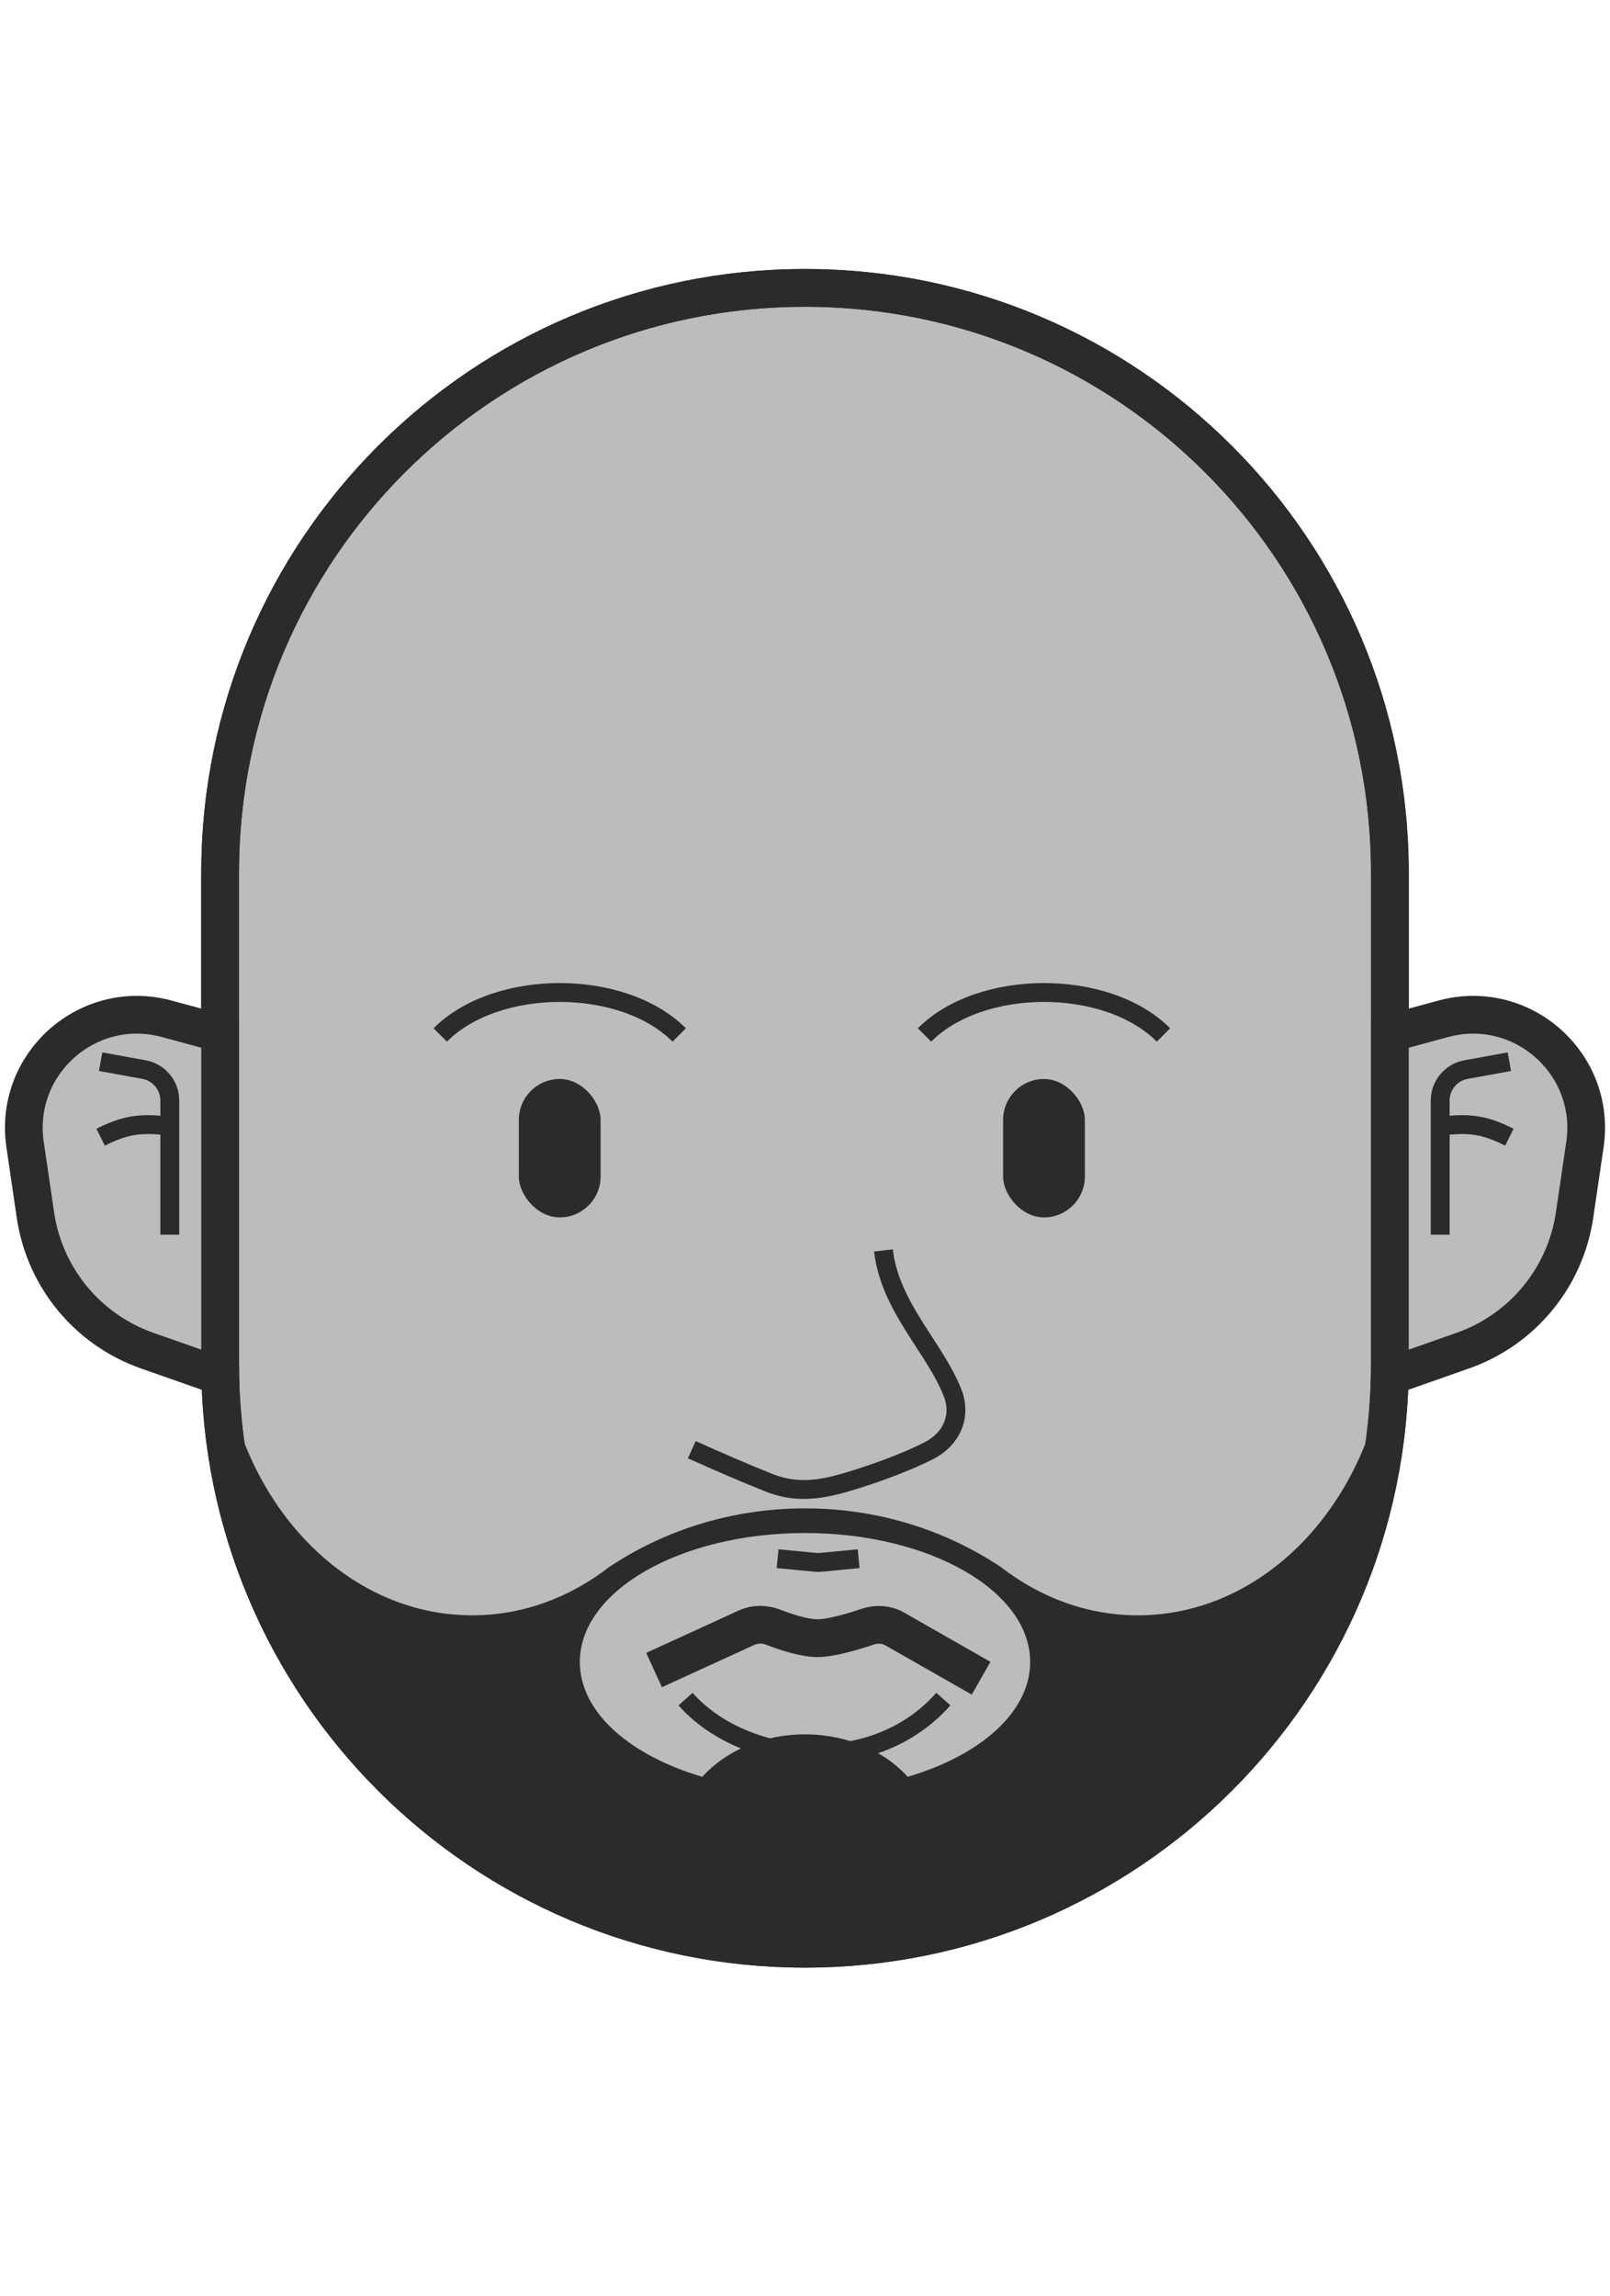 <svg width="256" height="365" viewBox="0 0 256 365" fill="none" xmlns="http://www.w3.org/2000/svg">
<path d="M35 138.758C35 87.396 76.638 45.758 128 45.758C179.362 45.758 221 87.396 221 138.758V216.758C221 268.121 179.362 309.758 128 309.758C76.638 309.758 35 268.121 35 216.758V138.758Z" fill="#BCBCBC" stroke="#2B2B2B" stroke-width="6"/>
<path fill-rule="evenodd" clip-rule="evenodd" d="M224 212.758V207.761C222.949 207.77 221.906 207.808 220.87 207.874C220.881 208.334 220.886 208.795 220.886 209.258C220.886 235.492 202.997 256.758 180.93 256.758C172.898 256.758 165.42 253.941 159.156 249.093C150.327 243.209 139.586 239.758 128 239.758C116.414 239.758 105.673 243.209 96.844 249.093C90.58 253.941 83.102 256.758 75.07 256.758C53.003 256.758 35.114 235.492 35.114 209.258C35.114 208.776 35.12 208.296 35.132 207.818C34.266 207.778 33.395 207.758 32.519 207.758C32.346 207.758 32.173 207.759 32 207.761V212.758C32 265.778 74.981 308.758 128 308.758C181.019 308.758 224 265.778 224 212.758ZM163.805 264.178C163.805 272.132 155.893 279.029 144.328 282.427C140.645 278.335 134.703 275.678 128 275.678C121.297 275.678 115.355 278.335 111.672 282.427C100.107 279.029 92.195 272.132 92.195 264.178C92.195 252.856 108.225 243.678 128 243.678C147.775 243.678 163.805 252.856 163.805 264.178Z" fill="#2B2B2B"/>
<path d="M35 138.758C35 87.396 76.638 45.758 128 45.758V45.758C179.362 45.758 221 87.396 221 138.758V216.758C221 268.121 179.362 309.758 128 309.758V309.758C76.638 309.758 35 268.121 35 216.758V138.758Z" stroke="#2B2B2B" stroke-width="6"/>
<path d="M114 288.758C120.395 282.092 134.605 282.092 141 288.758" stroke="#2B2B2B" stroke-width="3"/>
<path d="M127.5 297.758V288.758" stroke="#2B2B2B" stroke-width="3"/>
<path d="M156 266.758L142.282 258.936C140.976 258.191 139.407 258.077 137.982 258.558C135.691 259.332 132.167 260.389 130 260.39C127.857 260.391 124.916 259.413 122.945 258.649C121.581 258.12 120.054 258.109 118.723 258.718L104 265.457" stroke="#2B2B2B" stroke-width="6"/>
<path d="M150 270.078C138.725 282.778 118.225 280.469 109 270.078M123.643 247.758L129.607 248.332C129.925 248.363 130.246 248.363 130.565 248.332L136.529 247.758" stroke="#2B2B2B" stroke-width="3"/>
<rect x="82.5" y="171.508" width="13" height="22" rx="6.5" fill="#2B2B2B"/>
<rect x="159.5" y="171.508" width="13" height="22" rx="6.5" fill="#2B2B2B"/>
<path d="M70 164.508C79 155.508 99 155.508 108 164.508" stroke="#2B2B2B" stroke-width="3"/>
<path d="M147 164.508C156 155.508 176 155.508 185 164.508" stroke="#2B2B2B" stroke-width="3"/>
<path d="M110 230.434C114.499 232.45 117.985 233.965 122.161 235.641C126.337 237.316 129.999 236.933 134.437 235.641C138.874 234.348 144.067 232.44 147.689 230.598C151.31 228.756 152.914 225.113 151.476 221.419C148.674 214.222 141.506 207.774 140.474 198.758" stroke="#2B2B2B" stroke-width="3"/>
<path d="M26.502 161.938C13.989 158.548 2.104 169.098 3.986 181.925L5.631 193.129C7.087 203.058 13.931 211.36 23.398 214.684L35 218.758L35 164.24L26.502 161.938Z" fill="#BCBCBC" stroke="#2B2B2B" stroke-width="6"/>
<path d="M16 168.758L22.894 170.012C25.272 170.444 27 172.515 27 174.931V196.258" stroke="#2B2B2B" stroke-width="3"/>
<path d="M27 179.013C22.156 178.395 19.789 178.875 16 180.758" stroke="#2B2B2B" stroke-width="3"/>
<path d="M229.498 161.938C242.011 158.548 253.896 169.098 252.014 181.925L250.369 193.129C248.913 203.058 242.07 211.36 232.601 214.684L221 218.758L221 164.24L229.498 161.938Z" fill="#BCBCBC" stroke="#2B2B2B" stroke-width="6"/>
<path d="M240 168.758L233.106 170.012C230.728 170.444 229 172.515 229 174.931V196.258" stroke="#2B2B2B" stroke-width="3"/>
<path d="M229 179.013C233.844 178.395 236.211 178.875 240 180.758" stroke="#2B2B2B" stroke-width="3"/>
</svg>
